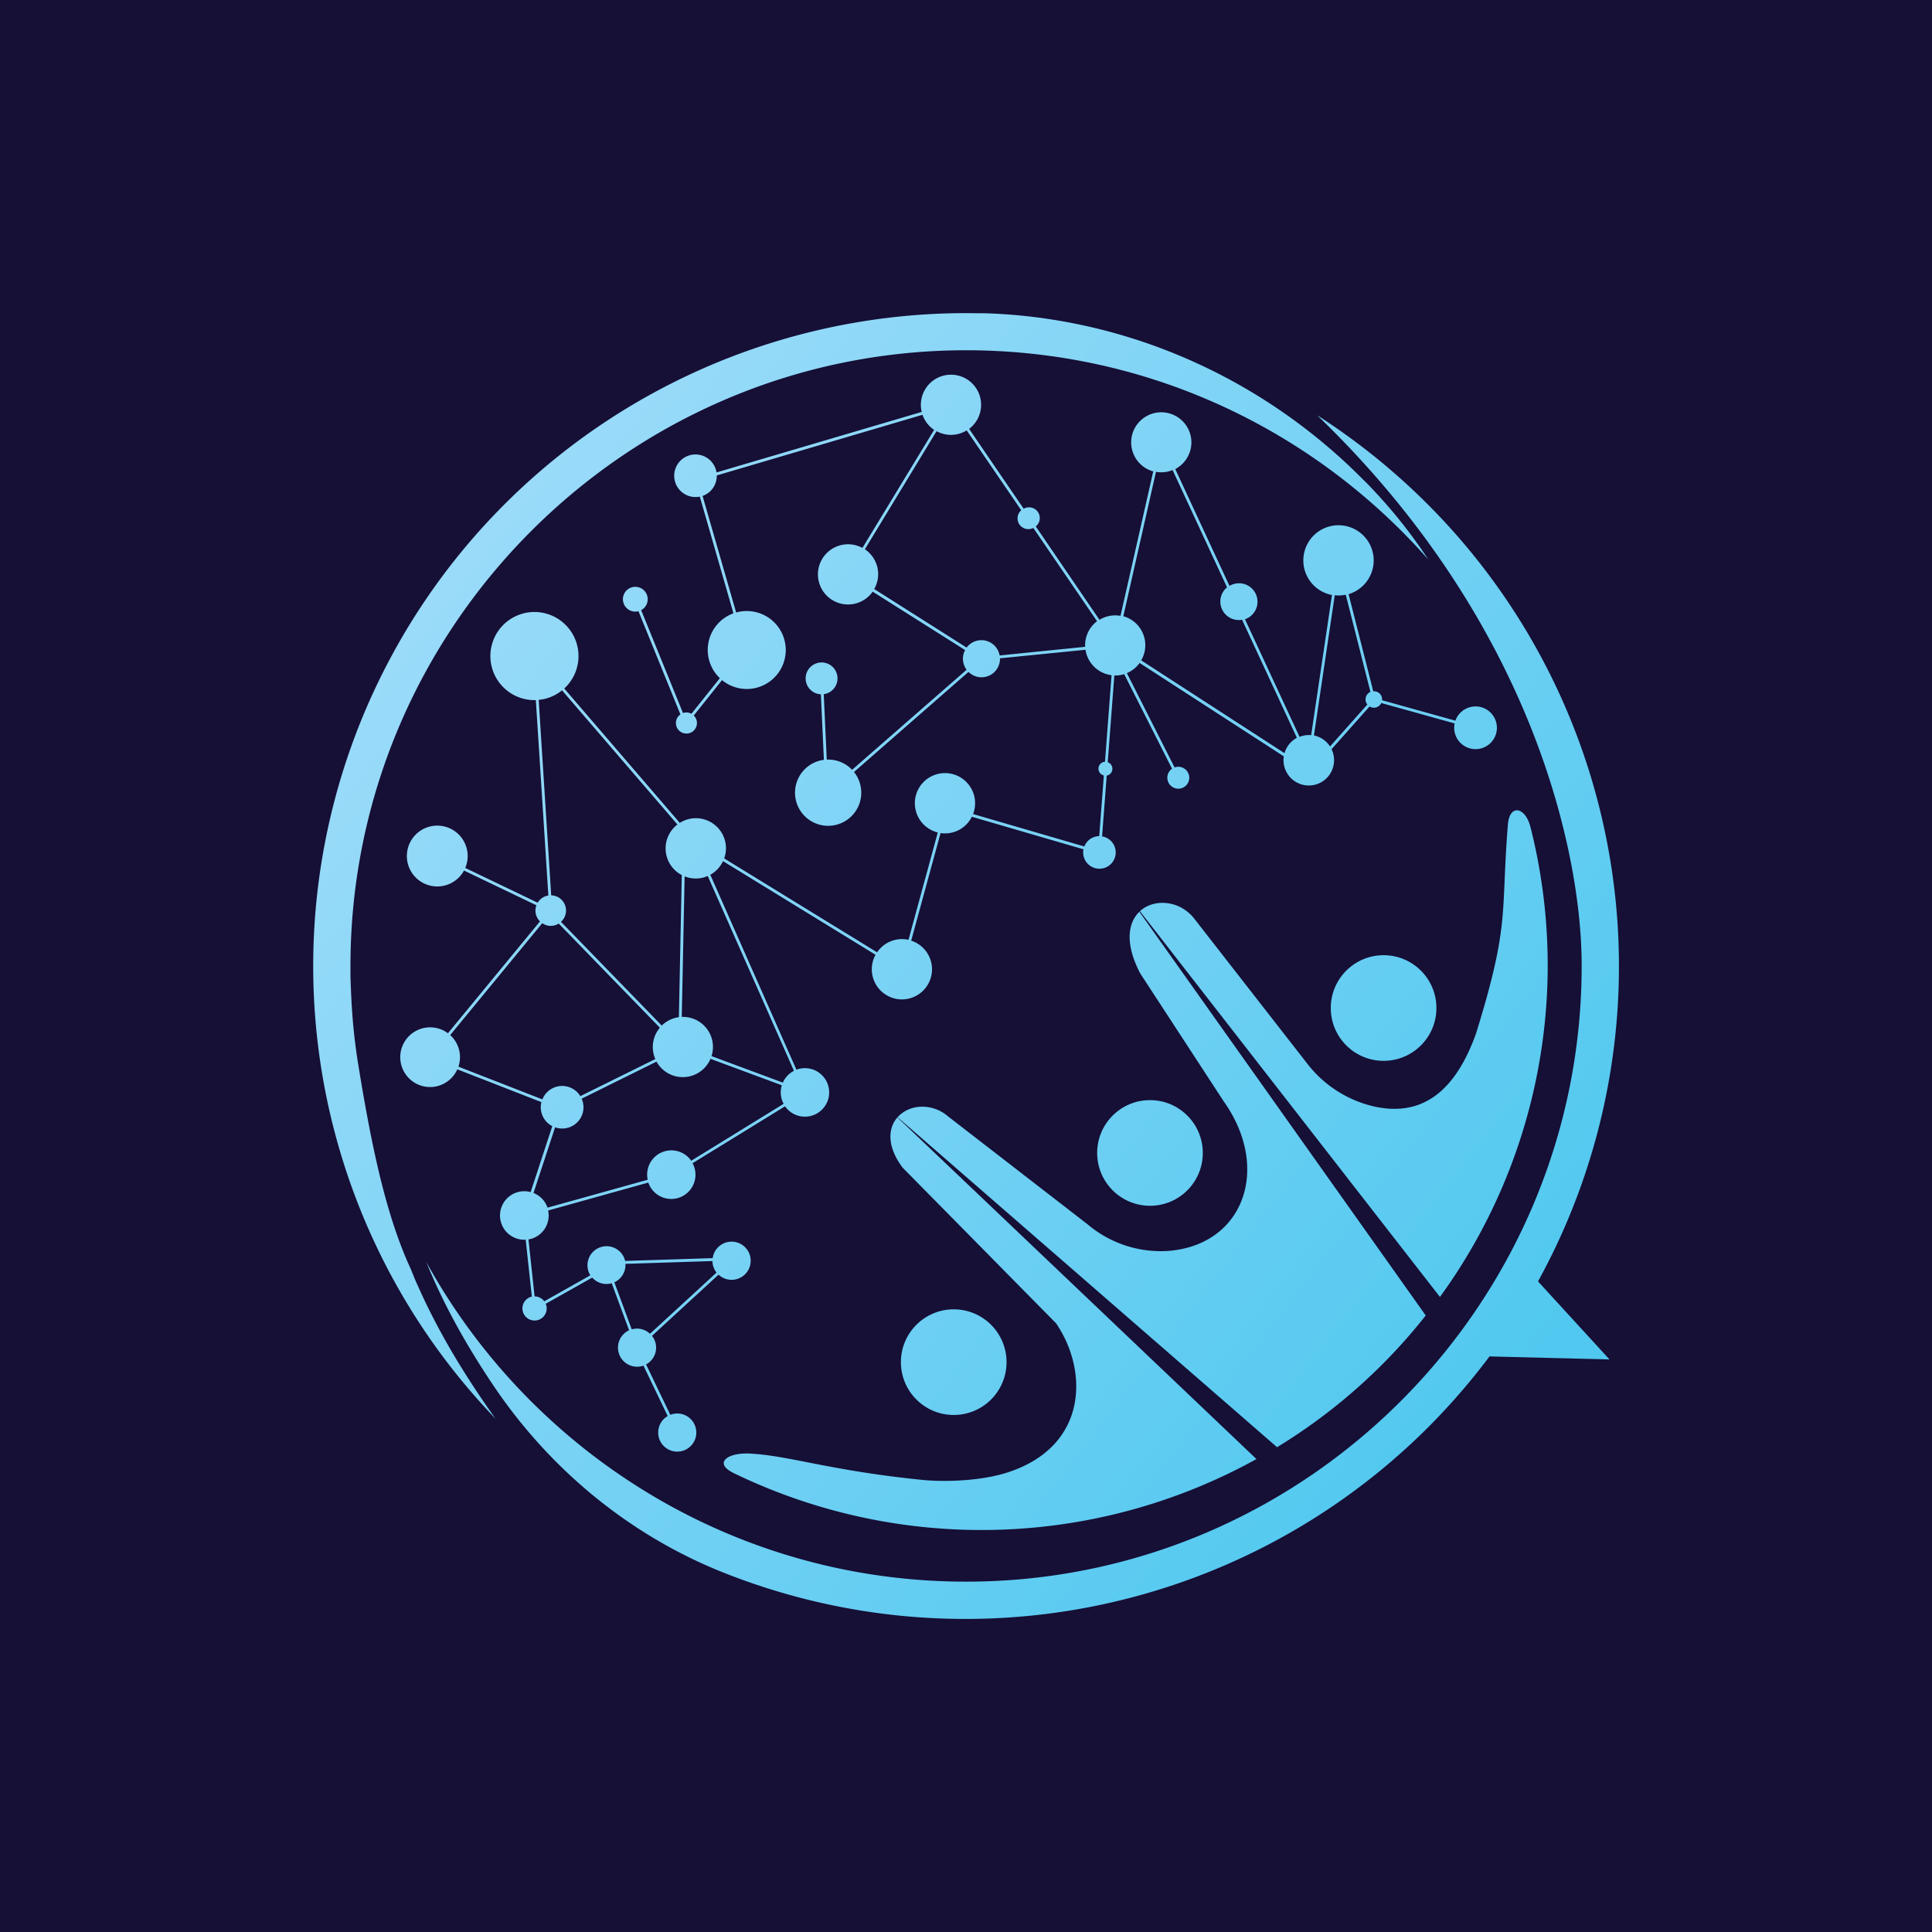 <svg id="Layer_1" data-name="Layer 1" xmlns="http://www.w3.org/2000/svg" xmlns:xlink="http://www.w3.org/1999/xlink" viewBox="0 0 1080 1080"><defs><style>.cls-1{fill:#160f36;}.cls-2{fill:url(#linear-gradient);}.cls-3{fill:url(#linear-gradient-2);}.cls-4{fill:url(#linear-gradient-3);}.cls-5{fill:url(#linear-gradient-4);}.cls-6{fill:url(#linear-gradient-5);}.cls-7{fill:url(#linear-gradient-6);}.cls-8{fill:url(#linear-gradient-7);}.cls-9{fill:url(#linear-gradient-8);}.cls-10{fill:url(#linear-gradient-9);}</style><linearGradient id="linear-gradient" x1="241.42" y1="323.96" x2="847.66" y2="792.42" gradientUnits="userSpaceOnUse"><stop offset="0" stop-color="#9adbf9"/><stop offset="1" stop-color="#50c8ef"/></linearGradient><linearGradient id="linear-gradient-2" x1="332.21" y1="206.47" x2="938.45" y2="674.93" xlink:href="#linear-gradient"/><linearGradient id="linear-gradient-3" x1="127.89" y1="470.88" x2="734.14" y2="939.34" xlink:href="#linear-gradient"/><linearGradient id="linear-gradient-4" x1="324.43" y1="216.53" x2="930.68" y2="684.99" xlink:href="#linear-gradient"/><linearGradient id="linear-gradient-5" x1="236.41" y1="330.45" x2="842.65" y2="798.91" xlink:href="#linear-gradient"/><linearGradient id="linear-gradient-6" x1="138.82" y1="456.74" x2="745.06" y2="925.2" xlink:href="#linear-gradient"/><linearGradient id="linear-gradient-7" x1="251.79" y1="310.54" x2="858.03" y2="779" xlink:href="#linear-gradient"/><linearGradient id="linear-gradient-8" x1="246.26" y1="317.7" x2="852.5" y2="786.16" xlink:href="#linear-gradient"/><linearGradient id="linear-gradient-9" x1="249.53" y1="313.47" x2="855.77" y2="781.93" xlink:href="#linear-gradient"/></defs><rect class="cls-1" width="1080" height="1080"/><path class="cls-2" d="M501.74,624.53a18.23,18.23,0,0,1,11.49-5.76A21.92,21.92,0,0,1,529.88,624l78,60.33a63.34,63.34,0,0,0,45.71,14.9c41.88-3.57,56.94-46.44,30.41-83.65l-46.6-71.43c-8.8-16.79-6.78-28.42-.48-34.47L797,735.37A314.76,314.76,0,0,1,713.88,809Z"/><path class="cls-3" d="M637.22,509.36c5.6-5.13,14.37-6.07,22-2.57a23.65,23.65,0,0,1,8.65,7.08l62.72,80.48a65.82,65.82,0,0,0,37.58,24.19c28,6.17,45.83-9.88,56.91-40.71C844.26,516,838.87,511.29,842.91,461c.94-11.78,9.81-10,12.65,1.42.21.78.4,1.55.59,2.33A315.29,315.29,0,0,1,804.94,725Z"/><path class="cls-4" d="M419.21,812.55c21.81,1.12,45,9.55,96.27,14.71,14.06,1.43,33.78.29,47.26-4,45.52-14.43,45.81-56.94,27.6-83.53l-85.77-87c-8.87-11.86-8.25-22-2.92-28.1l200.72,191a317.58,317.58,0,0,1-292.11,7.9C398.7,818,406.38,811.9,419.21,812.55Z"/><circle class="cls-5" cx="773.44" cy="563.49" r="29.53"/><circle class="cls-6" cx="642.85" cy="644.51" r="29.53"/><circle class="cls-7" cx="533.14" cy="761.45" r="29.53"/><path class="cls-8" d="M244.34,607.19a16.63,16.63,0,0,0,11.3-9.43l47,18.33a11.87,11.87,0,0,0,6.1,13.44l-12.11,36.85A13.56,13.56,0,1,0,293.86,693l3.44,31.82h-.08a6.78,6.78,0,1,0,8.19,5,7,7,0,0,0-.36-1l26-14.64a10.67,10.67,0,0,0,10.49,3.28l.42-.12,9.71,26.3a10.67,10.67,0,0,0,6.95,20.07,9.48,9.48,0,0,0,1.07-.33l13.56,28.2a10.66,10.66,0,1,0,2.82-1.13,10,10,0,0,0-1.37.44l-13.54-28.17a10.65,10.65,0,0,0,5.31-11.89,10.44,10.44,0,0,0-2-4.09l37.2-34.2a10.67,10.67,0,1,0-3.27-9.24l-48.95,1.57c0-.09,0-.19-.06-.29A10.67,10.67,0,1,0,330,712.92l-25.76,14.52a6.78,6.78,0,0,0-5.39-2.75l-3.43-31.84c.31-.06.63-.1.94-.18a13.55,13.55,0,0,0,10.05-16l56-15.61a13.55,13.55,0,1,0,24.74-10.83l51.69-31.79a13.56,13.56,0,1,0,7.91-20.95,13.27,13.27,0,0,0-1.55.48L397.06,489a16.84,16.84,0,0,0,7.11-7.62l85.26,52.34a16.83,16.83,0,1,0,19.93-7.89l16.41-60.13a16.77,16.77,0,0,0,17.5-9.13l62.39,18.19a9.1,9.1,0,1,0,10.41-7.22l2.59-34a1.08,1.08,0,0,1,.19,0,3.91,3.91,0,0,0,.38-7.48l3.69-48.46a16.47,16.47,0,0,0,4.44-.45c.37-.08.71-.2,1.06-.31l26.76,52.88a6.13,6.13,0,1,0,2-.91c-.2.05-.38.13-.58.2l-26.67-52.73a16.81,16.81,0,0,0,7.13-5.68l80.6,52.21a14.13,14.13,0,1,0,27.7-1.15,13.82,13.82,0,0,0-1-2.87l21.22-23.86a4.59,4.59,0,0,0,6.57-1.94l41,11.41a11.94,11.94,0,1,0,.43-1.54l-41-11.42a4.53,4.53,0,0,0-4.92-5l-13.79-54.31a19.67,19.67,0,1,0-9.29.48l-11.63,78.35a13.9,13.9,0,0,0-4.61.33,14.74,14.74,0,0,0-1.88.61l-30.52-65.74a10.33,10.33,0,0,0-5.84-19.8,10.62,10.62,0,0,0-2.82,1.14l-30.31-65.29a16.83,16.83,0,1,0-12.3,1.31l-18.3,80.74a16.83,16.83,0,0,0-11.76,2.23L579,294.27a6,6,0,0,0-5.4-10.45,5.91,5.91,0,0,0-1.38.54l-30.47-44.62a16.84,16.84,0,1,0-26.51-9.47v0L400.53,264.1c0-.32-.1-.63-.18-.94a11.9,11.9,0,1,0-9.15,14.44L410,342.84a21.78,21.78,0,0,0-7.59,36.27L386.52,399a5.81,5.81,0,0,0-4.19-.57,4.72,4.72,0,0,0-.53.18l-23.39-57.53a6.93,6.93,0,1,0-1.58.61l.09,0,23.44,57.67a5.88,5.88,0,1,0,9.07,3.43,5.79,5.79,0,0,0-1.62-2.81l15.8-19.79a21.79,21.79,0,1,0,8.69-38c-.26.06-.52.16-.78.23l-18.78-65.18a11.92,11.92,0,0,0,7.94-11.47l115-33.89a16.78,16.78,0,0,0,6.5,8.42l-40.07,66a16.83,16.83,0,1,0,5.73,24.44L539.5,363.4a10.22,10.22,0,0,0-.92,7.26,10.07,10.07,0,0,0,1.75,3.74l-64,55.93a18.48,18.48,0,0,0-14.17-5.71l-1.68-36.56a6.83,6.83,0,0,0,.88-.17,8.91,8.91,0,1,0-2.49.24l1.69,36.62c-.64.09-1.29.21-1.94.36a18.52,18.52,0,1,0,18.77,6.43l64-55.94A10.33,10.33,0,0,0,559,368l47.8-4.78c.08.5.17,1,.29,1.49a16.82,16.82,0,0,0,14.28,12.73l-3.68,48.38a2.74,2.74,0,0,0-.63.09,3.89,3.89,0,0,0,0,7.58l-2.58,33.91a8.88,8.88,0,0,0-2,.25,9.12,9.12,0,0,0-6.34,5.54l-62.18-18.13a16.84,16.84,0,1,0-19.73,10.3l-16.37,60a16.76,16.76,0,0,0-17.55,7l-85.48-52.49A16.81,16.81,0,0,0,380,460l-64.58-75.12a24.63,24.63,0,1,0-15.88,6.48l7,109.26c-.22,0-.44,0-.67.09a8.54,8.54,0,0,0-5.31,3.91l-40.48-19.43a17,17,0,1,0-.7,1.45l40.48,19.42a8.46,8.46,0,0,0,2,9l-51.46,62.53a16.69,16.69,0,1,0-6,29.6Zm153.92,97.75a10.65,10.65,0,0,0,.29,2.36,10.79,10.79,0,0,0,2,4.09l-37.2,34.19a10.64,10.64,0,0,0-9.8-2.58c-.14,0-.27.08-.41.12l-9.72-26.3a10.67,10.67,0,0,0,6.21-10.32ZM746.13,332.76a19.46,19.46,0,0,0,6.16-.31l13.79,54.3a4.63,4.63,0,0,0-2.6,5.3,4.47,4.47,0,0,0,.88,1.77L743.5,417.28a14.12,14.12,0,0,0-9-6.16Zm-99.93-69a16.78,16.78,0,0,0,6.9-.21,17.16,17.16,0,0,0,2.39-.79l30.43,65.57a10.32,10.32,0,0,0,8.41,18.11l30.64,66a14.15,14.15,0,0,0-6.92,8.6l-80.11-51.89a16.82,16.82,0,0,0-10-24.68ZM558.78,366.41c0-.21-.07-.41-.12-.62A10.33,10.33,0,0,0,540.34,362l-51.65-32.72a16.77,16.77,0,0,0-5.22-22.25l40.07-66a16.72,16.72,0,0,0,16.85-.44l30.5,44.65a6,6,0,0,0,5.54,10.32,5.45,5.45,0,0,0,1.21-.44l35.62,52.15a16.84,16.84,0,0,0-6.66,14.3ZM386.41,648.86a13.54,13.54,0,0,0-24.34,10.63l-56,15.6a13.54,13.54,0,0,0-7.84-8.2l12.07-36.72a11.89,11.89,0,0,0,15.54-14,12.1,12.1,0,0,0-.69-2L367,593.45a16.8,16.8,0,0,0,30.17-1.56l39.88,14.79a13.41,13.41,0,0,0-.22,7.15,12.81,12.81,0,0,0,1.24,3.21Zm57.41-50.27a13.56,13.56,0,0,0-6.19,6.59l-39.88-14.8a16.8,16.8,0,0,0-16.64-21.92l1.6-78.57a16.71,16.71,0,0,0,10.17.73,16.38,16.38,0,0,0,2.74-.94ZM301.12,391.22a24,24,0,0,0,3.43-.55,24.66,24.66,0,0,0,9.64-4.77l64.5,75a16.81,16.81,0,0,0,2.43,28.27L379.5,568.6q-.87.12-1.74.33a16.62,16.62,0,0,0-7.84,4.38l-56.33-58a8.49,8.49,0,0,0-5.47-14.81Zm2,124.85a8.3,8.3,0,0,0,9.21.21l56.53,58.21a16.77,16.77,0,0,0-3.47,14.76,16.15,16.15,0,0,0,.95,2.77l-41.93,20.72a11.9,11.9,0,0,0-21.21,1.82l-46.94-18.29a16.63,16.63,0,0,0-4.6-17.66Z"/><path class="cls-9" d="M231,712.72c-.55-1.25-1-2.54-1.57-3.76C215.32,678.31,207.33,638.72,200,593.5q-.88-5.64-1.57-11.33c0-.28-.07-.56-.11-.84-.35-3-.64-5.93-.92-8.91-.72-8.08-1.1-15.53-1.33-22-.05-1.64-.13-3.27-.16-4.92,0-.79,0-1.59,0-2.39,0-1.3,0-2.53,0-3.7.31-188.88,154.41-343.12,343.29-343.61,103.16-.25,195.94,45.12,259.23,117-.8-1.23-1.62-2.47-2.45-3.69-.15-.22-.29-.45-.45-.67-.53-.77-1-1.52-1.59-2.28-.27-.43-.58-.85-.88-1.28s-.48-.71-.74-1c-.83-1.19-1.7-2.38-2.56-3.55l0,0a3.06,3.06,0,0,0-.21-.29c-.75-1-1.52-2.05-2.29-3.07-.17-.24-.35-.46-.53-.68l-.29-.39a2.48,2.48,0,0,0-.25-.3c-.07-.08-.11-.16-.18-.24-.17-.25-.37-.47-.56-.71-.71-1-1.44-1.89-2.2-2.81-.91-1.17-1.84-2.3-2.79-3.44l-.4-.5s0,0,0,0l-.05-.06-.67-.81c-.61-.75-1.24-1.49-1.88-2.22-.24-.29-.48-.58-.74-.87a.09.09,0,0,0-.06-.06c-.84-1-1.67-1.94-2.54-2.91a.66.66,0,0,0-.19-.22q-.69-.79-1.41-1.59-1.27-1.44-2.58-2.85l-2.1-2.25-.87-.93c-.35-.37-.7-.73-1.06-1.09-.52-.57-1.07-1.14-1.61-1.7l-.63-.64,0,0L761.9,268a1.14,1.14,0,0,0-.11-.11c-.81-.82-1.61-1.62-2.42-2.42l-1.22-1.2c-.58-.56-1.17-1.12-1.75-1.7h0c-.17-.18-.33-.34-.51-.5-.42-.4-.83-.78-1.25-1.19-.63-.6-1.27-1.2-1.89-1.77s-1.24-1.16-1.88-1.74-1.22-1.14-1.84-1.7l1.54,1.43c-54.15-49.51-124-78.95-197.31-81.9-1.22-.05-2.44-.08-3.66-.11l-2.05,0-1.7,0c-1.94,0-3.88-.05-5.82-.05A365,365,0,0,0,277,793.05c-18.77-26.29-32.83-50.44-43.29-74C232.74,717,231.82,714.84,231,712.72Z"/><path class="cls-10" d="M859.76,716.31a365.45,365.45,0,0,0-61.66-434.4,368.72,368.72,0,0,0-61.78-49.77c121.55,117,147.48,246,147.83,305.81,1.11,188.41-151,343.62-339.39,346.17-131.84,1.79-247.19-71-306.49-178.69.5,1.22,1,2.42,1.51,3.64,8.88,21.11,20.6,42.39,35.56,64.74,31.24,46.68,75.42,83.55,127.48,104.64A365.87,365.87,0,0,0,798.1,798.1a369.73,369.73,0,0,0,34.54-39.85l67.06,1.67Z"/></svg>